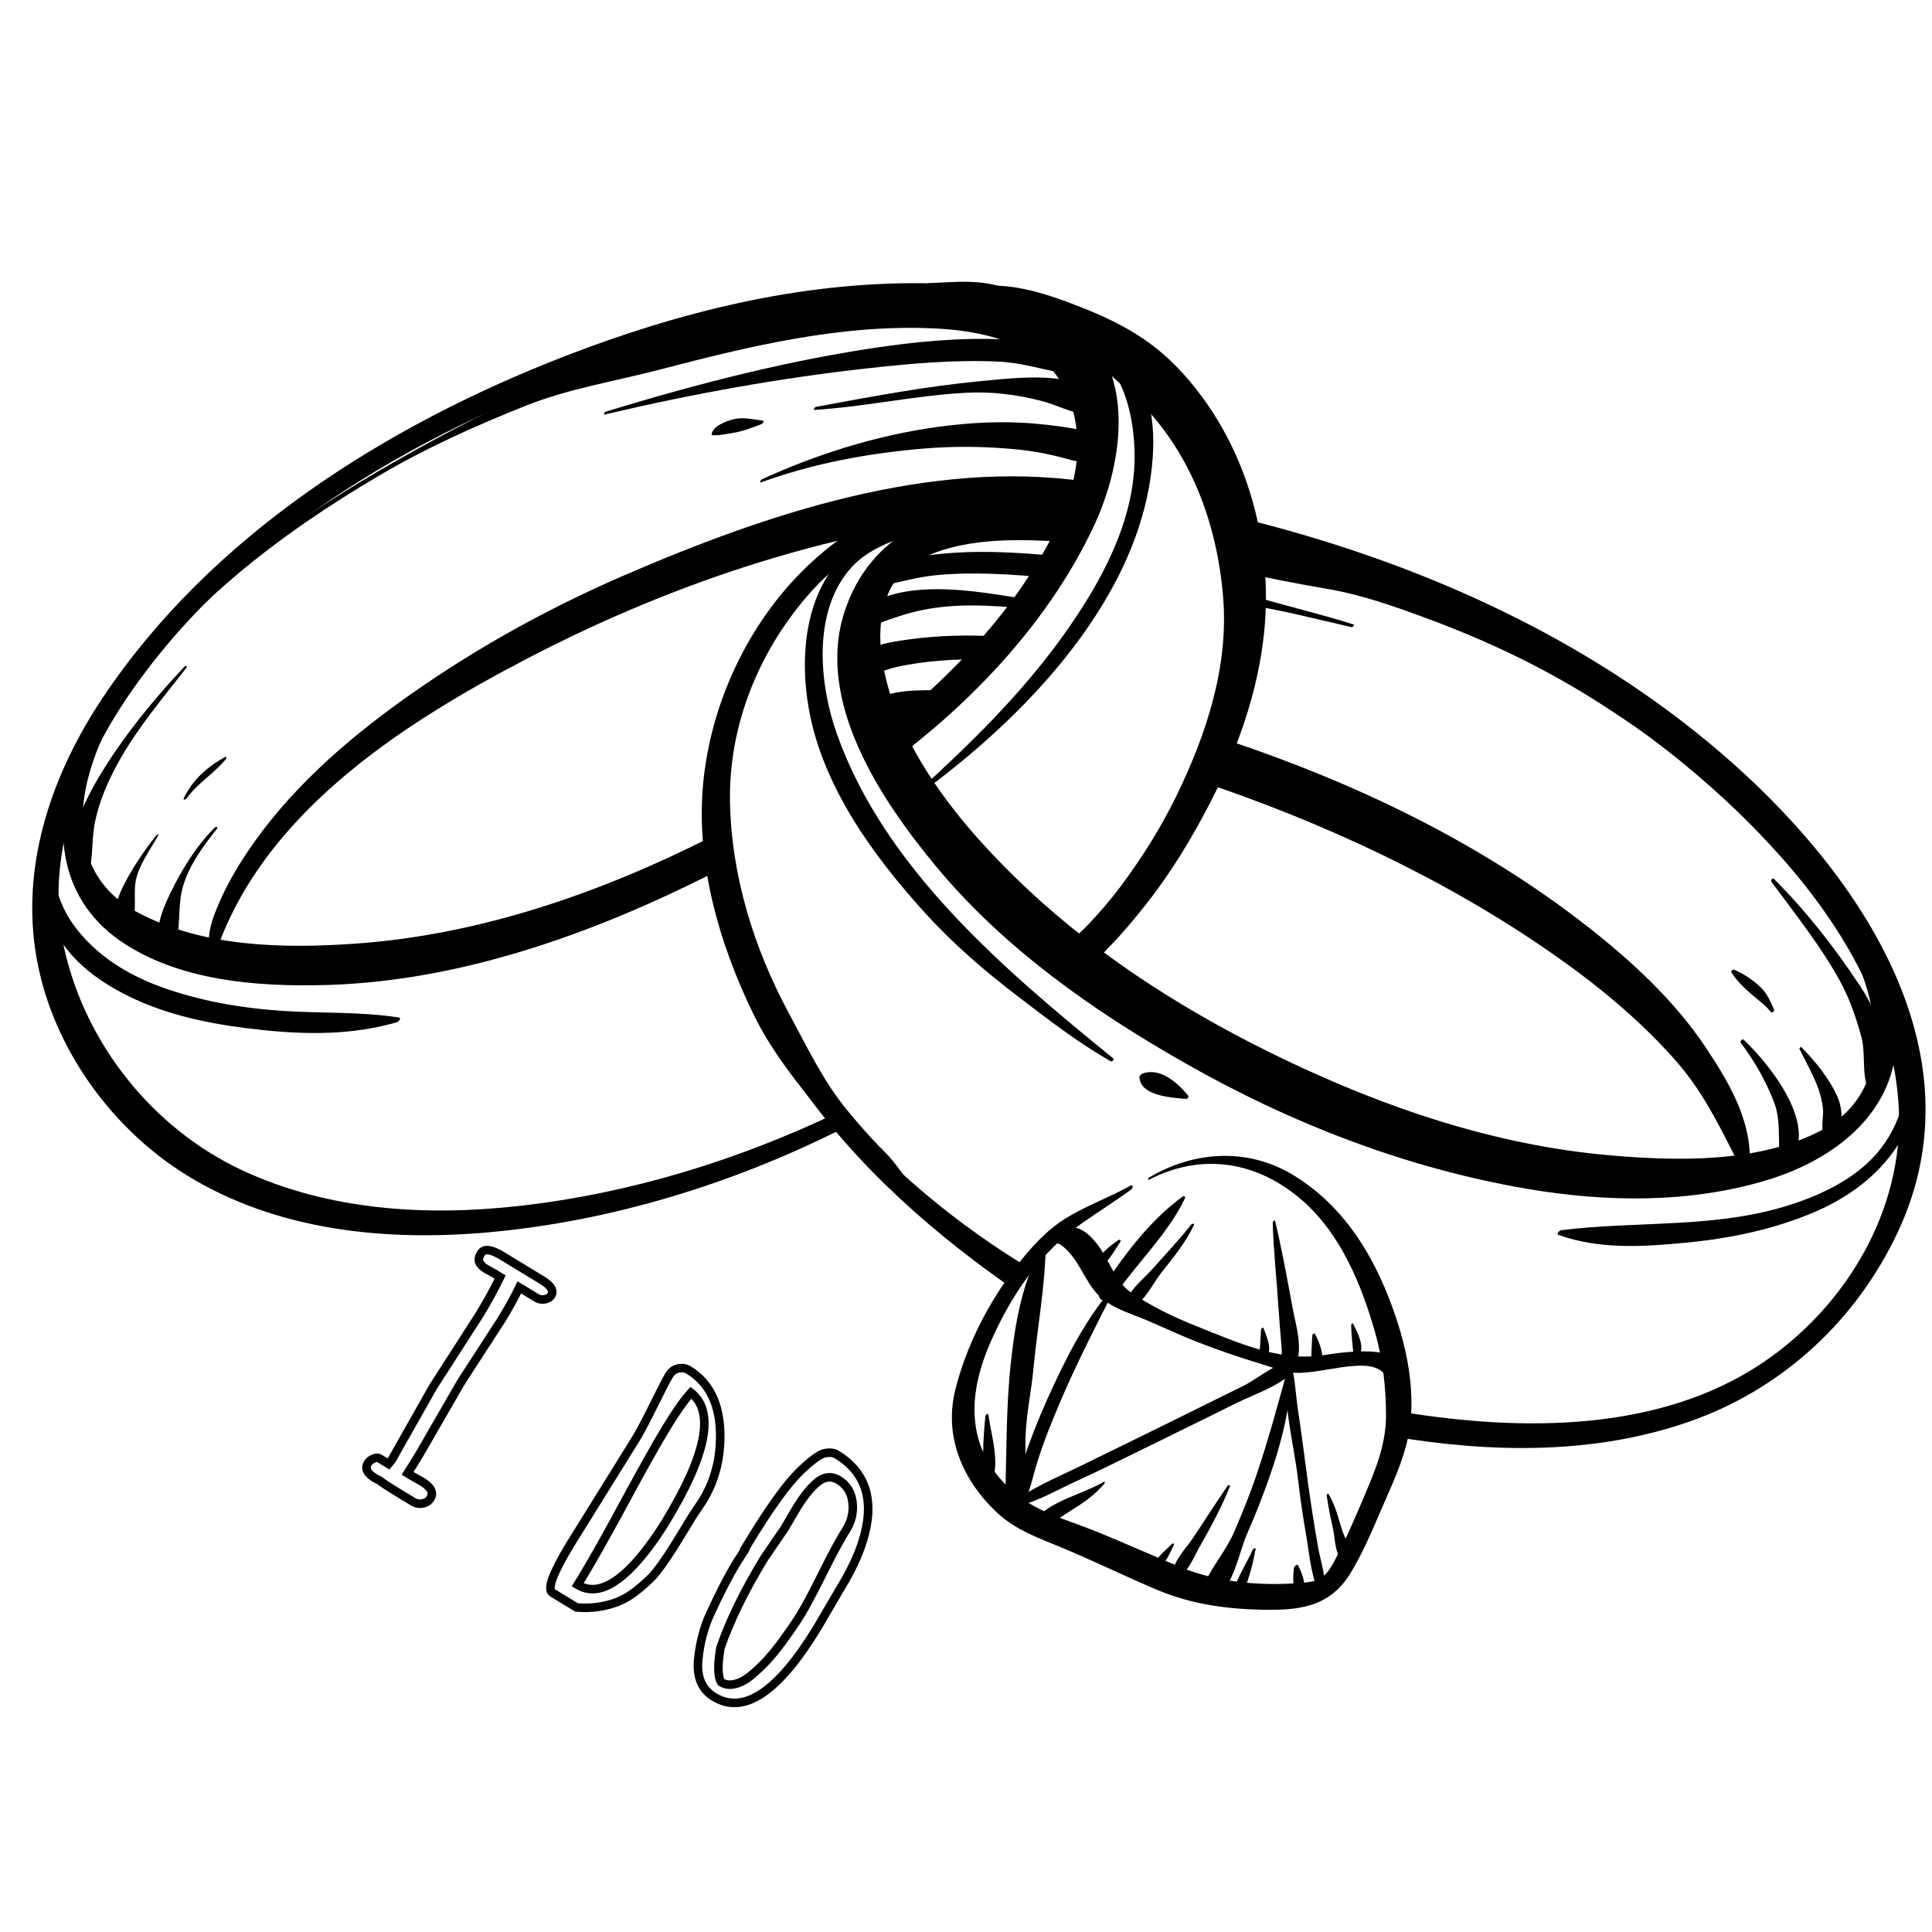 <?xml version="1.0" encoding="UTF-8" standalone="no"?>
<!-- Created with Inkscape (http://www.inkscape.org/) -->

<svg
   width="800"
   height="800"
   viewBox="0 0 211.667 211.667"
   version="1.1"
   id="svg8354"
   inkscape:version="1.1.2 (b8e25be833, 2022-02-05)"
   sodipodi:docname="IDo.svg"
   xmlns:inkscape="http://www.inkscape.org/namespaces/inkscape"
   xmlns:sodipodi="http://sodipodi.sourceforge.net/DTD/sodipodi-0.dtd"
   xmlns="http://www.w3.org/2000/svg"
   xmlns:svg="http://www.w3.org/2000/svg">
  <sodipodi:namedview
     id="namedview8356"
     pagecolor="#505050"
     bordercolor="#ffffff"
     borderopacity="1"
     inkscape:pageshadow="0"
     inkscape:pageopacity="0"
     inkscape:pagecheckerboard="1"
     inkscape:document-units="mm"
     showgrid="false"
     units="px"
     fit-margin-top="0"
     fit-margin-left="0"
     fit-margin-right="0"
     fit-margin-bottom="0"
     inkscape:zoom="0.83654462"
     inkscape:cx="330.5263"
     inkscape:cy="319.17006"
     inkscape:window-width="2323"
     inkscape:window-height="1321"
     inkscape:window-x="2469"
     inkscape:window-y="-692"
     inkscape:window-maximized="1"
     inkscape:current-layer="layer1" />
  <defs
     id="defs8351">
    <clipPath
       clipPathUnits="userSpaceOnUse"
       id="clipPath1118">
      <path
         d="M 0,500 H 500 V 0 H 0 Z"
         id="path1116" />
    </clipPath>
    <clipPath
       clipPathUnits="userSpaceOnUse"
       id="clipPath1358">
      <path
         d="M 0,500 H 500 V 0 H 0 Z"
         id="path1356" />
    </clipPath>
  </defs>
  <g
     inkscape:label="Capa 1"
     inkscape:groupmode="layer"
     id="layer1"
     transform="translate(-66.104,-73.477)">
    <g
       id="g1114"
       clip-path="url(#clipPath1118)"
       transform="matrix(1.872,0,0,-1.872,-290.589,860.152)">
      <g
         id="g1120"
         transform="translate(50.571,330.483)" />
      <g
         id="g1124"
         transform="translate(53.57,333.104)" />
      <g
         id="g1128"
         transform="translate(56.011,336.141)" />
      <g
         id="g1132"
         transform="translate(53.919,345.487)" />
      <g
         id="g1136"
         transform="translate(58.794,349.359)" />
      <g
         id="g1140"
         transform="translate(243.206,376.005)">
        <path
           d="m 0,0 c 4.617,3.524 8.812,8.075 11.315,13.357 1.881,3.971 2.617,9.769 -1.703,12.452 -3.744,2.325 -8.906,1.836 -13.062,1.311 -5.746,-0.725 -11.229,-2.353 -16.431,-4.889 -5.788,-2.819 -11.504,-5.736 -16.73,-9.542 -4.527,-3.297 -9.097,-7.411 -11.379,-12.641 -1.702,-3.899 -1.343,-8.29 2.317,-10.851 3.422,-2.393 8.111,-2.734 12.152,-2.616 7.828,0.228 15.584,3.012 22.504,6.51 0.596,0.301 1.222,0.95 1.213,1.666 -0.008,0.695 -0.757,0.731 -1.241,0.486 -6.497,-3.283 -13.556,-5.738 -20.859,-6.245 -4.207,-0.293 -8.888,-0.202 -12.694,1.825 -4.817,2.566 -3.448,8.267 -1.074,12.083 3.543,5.697 9.481,10.117 15.176,13.476 2.75,1.622 5.59,2.897 8.546,4.08 2.553,1.022 5.248,1.443 7.895,2.134 5.256,1.372 10.599,2.669 16.075,2.41 1.978,-0.092 3.992,-0.454 5.722,-1.461 1.827,-1.062 2.616,-3.233 2.652,-5.248 0.05,-2.747 -1.333,-5.443 -2.78,-7.69 C 5.974,8.062 3.923,5.798 1.702,3.75 0.949,3.055 0.157,2.399 -0.658,1.777 -1.13,1.417 -1.756,0.699 -1.512,0.042 -1.272,-0.604 -0.385,-0.294 0,0"
           style="fill:#000000;fill-opacity:1;fill-rule:nonzero;stroke:none"
           id="path1142" />
      </g>
      <g
         id="g1144"
         transform="translate(239.623,355.151)">
        <path
           d="m 0,0 c -5.884,-2.824 -12.236,-4.776 -18.733,-5.5 -5.462,-0.61 -11.165,-0.254 -16.199,2.102 -5.177,2.423 -9.118,7.339 -10.376,12.908 -1.236,5.472 0.961,10.951 4.092,15.361 7.002,9.863 18.424,15.856 29.624,19.609 3.607,1.209 7.261,2.12 10.983,2.892 3.923,0.814 8.024,1.089 11.959,0.192 5.998,-1.368 10.377,-6.903 11.922,-12.619 2.58,-9.531 -3.266,-19.379 -9.907,-25.738 -0.543,-0.52 -0.008,-1.054 0.522,-0.523 8.386,8.419 14.537,21.842 6.884,32.721 -1.614,2.295 -3.797,4.167 -6.3,5.427 -2.992,1.506 -6.336,1.642 -9.616,1.674 -7.176,0.069 -14.228,-1.693 -20.882,-4.272 -10.484,-4.062 -20.748,-10.525 -27.078,-20.041 -2.867,-4.311 -4.67,-9.441 -3.92,-14.656 0.769,-5.36 4.244,-10.356 8.811,-13.199 5.282,-3.288 11.697,-3.927 17.778,-3.373 7.089,0.647 14.094,2.791 20.45,5.959 C 0.574,-0.797 0.886,0.425 0,0"
           style="fill:#000000;fill-opacity:1;fill-rule:nonzero;stroke:none"
           id="path1146" />
      </g>
      <g
         id="g1148"
         transform="translate(203.008,363.991)">
        <path
           d="m 0,0 c 2.635,8.472 10.943,13.822 18.402,17.707 8.799,4.583 18.272,7.649 28.168,8.553 0.837,0.077 1.694,0.037 2.532,-0.014 0.955,-0.059 1.411,-0.051 2.248,0.456 0.197,0.12 0.349,0.378 0.299,0.609 -0.032,0.151 -0.066,0.303 -0.101,0.454 -0.049,0.217 -0.281,0.271 -0.462,0.297 C 41.929,29.379 32.398,26.171 24.088,22.581 19.324,20.523 14.769,17.964 10.579,14.899 7.077,12.337 3.766,9.284 1.486,5.558 0.927,4.644 0.445,3.688 0.066,2.686 -0.304,1.709 -0.302,0.916 -0.248,-0.091 -0.239,-0.256 -0.023,-0.074 0,0"
           style="fill:#000000;fill-opacity:1;fill-rule:nonzero;stroke:none"
           id="path1150" />
      </g>
      <g
         id="g1152"
         transform="translate(193.542,372.565)">
        <path
           d="m 0,0 c -0.974,-2.003 -0.792,-4.634 0.132,-6.621 0.923,-1.984 2.852,-3.317 4.784,-4.2 2.326,-1.065 4.918,-1.531 7.446,-1.794 2.667,-0.278 5.289,-0.292 7.874,0.459 0.092,0.027 0.282,0.248 0.102,0.276 -2.276,0.351 -4.555,0.233 -6.851,0.388 -2.421,0.165 -4.837,0.583 -7.119,1.421 -1.99,0.731 -3.789,1.866 -5.05,3.59 -0.651,0.889 -1.038,1.94 -1.212,3.023 -0.188,1.173 0.083,2.319 0.012,3.488 C 0.113,0.105 0.016,0.032 0,0"
           style="fill:#000000;fill-opacity:1;fill-rule:nonzero;stroke:none"
           id="path1154" />
      </g>
      <g
         id="g1156"
         transform="translate(244.103,373.581)">
        <path
           d="m 0,0 c 6.405,4.597 13.555,11.912 13.923,20.267 0.119,2.675 -0.697,5.531 -2.908,7.18 -1.095,0.817 -2.348,1.351 -3.633,1.792 -0.95,0.325 -1.924,0.57 -2.906,0.774 -1.245,0.258 -2.41,0.111 -3.671,0.069 -0.133,-0.005 -0.458,-0.317 -0.238,-0.399 0.862,-0.322 1.64,-0.801 2.552,-0.97 0.925,-0.172 1.851,-0.355 2.768,-0.565 1.298,-0.297 2.571,-0.711 3.738,-1.355 2.407,-1.326 3.18,-4.136 3.216,-6.71 C 12.895,16.167 10.827,12.467 8.608,9.383 6.104,5.904 3.082,2.985 -0.072,0.114 -0.152,0.041 -0.102,-0.074 0,0"
           style="fill:#000000;fill-opacity:1;fill-rule:nonzero;stroke:none"
           id="path1158" />
      </g>
      <g
         id="g1160"
         transform="translate(203.106,371.798)">
        <path
           d="m 0,0 c -1.116,-1.135 -1.902,-2.416 -2.596,-3.839 -0.446,-0.917 -1.331,-2.904 -0.067,-3.483 0.1,-0.046 0.241,0.082 0.273,0.165 0.43,1.11 0.213,2.24 0.457,3.401 0.282,1.339 1.218,2.628 2.058,3.676 C 0.214,0.031 0.082,0.083 0,0"
           style="fill:#000000;fill-opacity:1;fill-rule:nonzero;stroke:none"
           id="path1162" />
      </g>
      <g
         id="g1164"
         transform="translate(201.335,381.218)">
        <path
           d="m 0,0 c -1.808,-1.928 -3.467,-3.954 -4.855,-6.208 -0.797,-1.294 -2.891,-5.1 -1.132,-6.295 0.138,-0.094 0.306,0.082 0.344,0.208 0.323,1.07 0.187,2.133 0.413,3.229 0.242,1.172 0.743,2.333 1.315,3.379 1.105,2.023 2.616,3.806 4.029,5.615 C 0.192,0.028 0.073,0.078 0,0"
           style="fill:#000000;fill-opacity:1;fill-rule:nonzero;stroke:none"
           id="path1166" />
      </g>
      <g
         id="g1168"
         transform="translate(199.712,371.367)">
        <path
           d="m 0,0 c -0.572,-0.663 -3.907,-5.172 -1.684,-5.381 0.087,-0.008 0.186,0.084 0.217,0.157 0.323,0.767 0.11,1.594 0.221,2.413 0.134,0.981 0.862,1.926 1.333,2.778 C 0.125,0.036 0.036,0.042 0,0"
           style="fill:#000000;fill-opacity:1;fill-rule:nonzero;stroke:none"
           id="path1170" />
      </g>
      <g
         id="g1172"
         transform="translate(201.453,373.496)">
        <path
           d="M 0,0 C 0.632,0.892 1.631,1.471 2.318,2.323 2.366,2.382 2.333,2.473 2.251,2.428 1.204,1.847 0.374,1.106 -0.155,0.027 -0.217,-0.102 -0.051,-0.072 0,0"
           style="fill:#000000;fill-opacity:1;fill-rule:nonzero;stroke:none"
           id="path1174" />
      </g>
      <g
         id="g1176"
         transform="translate(235.097,392.008)">
        <path
           d="m 0,0 c 3.042,1.105 6.198,1.687 9.417,1.965 1.863,0.161 3.697,0.139 5.557,-0.044 0.996,-0.098 1.973,-0.289 2.935,-0.561 0.961,-0.271 1.464,-0.264 2.419,0.049 0.12,0.039 0.267,0.172 0.227,0.313 -0.252,0.882 -0.59,1.066 -1.482,1.264 -0.971,0.215 -1.97,0.342 -2.959,0.436 C 14.189,3.605 12.175,3.5 10.262,3.232 6.733,2.738 3.26,1.651 0.021,0.169 -0.043,0.14 -0.117,-0.043 0,0"
           style="fill:#000000;fill-opacity:1;fill-rule:nonzero;stroke:none"
           id="path1178" />
      </g>
      <g
         id="g1180"
         transform="translate(225.948,395.978)">
        <path
           d="m 0,0 c 5.126,1.208 10.239,2.134 15.478,2.711 2.516,0.277 5.041,0.499 7.574,0.379 1.856,-0.089 3.601,-0.847 5.428,-0.867 0.13,-10e-4 0.302,0.166 0.258,0.302 -0.53,1.647 -3.081,1.697 -4.521,1.812 C 21.702,4.539 19.101,4.356 16.606,4.014 11.022,3.247 5.426,1.812 0.04,0.159 -0.028,0.139 -0.118,-0.028 0,0"
           style="fill:#000000;fill-opacity:1;fill-rule:nonzero;stroke:none"
           id="path1182" />
      </g>
      <g
         id="g1184"
         transform="translate(238.219,396.244)">
        <path
           d="m 0,0 c 2.966,0.184 5.879,0.842 8.852,1.001 1.484,0.081 2.95,-0.102 4.386,-0.468 1.369,-0.35 2.225,-1.054 3.677,-0.704 0.155,0.038 0.396,0.259 0.32,0.442 -0.464,1.114 -1.653,1.346 -2.78,1.516 C 12.89,2.023 11.202,1.827 9.634,1.675 6.425,1.364 3.23,0.764 0.063,0.171 0.001,0.16 -0.104,-0.006 0,0"
           style="fill:#000000;fill-opacity:1;fill-rule:nonzero;stroke:none"
           id="path1186" />
      </g>
      <g
         id="g1188"
         transform="translate(232.221,394.766)">
        <path
           d="M 0,0 C 0.375,-0.04 0.809,0.073 1.18,0.125 1.771,0.207 2.343,0.44 2.9,0.652 2.964,0.676 3.072,0.837 2.95,0.852 2.286,0.932 1.743,1.097 1.08,0.883 0.712,0.764 0.032,0.506 -0.031,0.048 -0.034,0.022 -0.028,0.003 0,0"
           style="fill:#000000;fill-opacity:1;fill-rule:nonzero;stroke:none"
           id="path1190" />
      </g>
      <g
         id="g1192"
         transform="translate(246.781,403.013)">
        <path
           d="m 0,0 c 1.475,-1.117 3.639,-1.236 5.271,-2.136 1.758,-0.968 3.386,-2.47 4.848,-3.841 3.271,-3.064 4.873,-7.377 5.227,-11.782 0.326,-4.059 -0.999,-8.049 -2.761,-11.649 -0.914,-1.869 -2.025,-3.629 -3.272,-5.292 -0.576,-0.767 -1.201,-1.49 -1.861,-2.185 -0.704,-0.742 -1.498,-1.282 -1.844,-2.279 -0.198,-0.57 0.279,-0.819 0.755,-0.755 0.958,0.128 1.716,1.111 2.357,1.766 0.766,0.784 1.47,1.634 2.148,2.495 1.432,1.817 2.641,3.818 3.701,5.87 2.029,3.924 3.438,8.351 3.266,12.805 -0.18,4.635 -1.885,9.223 -5.083,12.603 -1.619,1.711 -3.433,2.71 -5.595,3.567 C 5.031,0.03 2.425,0.963 0.149,0.248 0.088,0.228 -0.1,0.076 0,0"
           style="fill:#000000;fill-opacity:1;fill-rule:nonzero;stroke:none"
           id="path1194" />
      </g>
      <g
         id="g1196"
         transform="translate(262.709,386.857)">
        <path
           d="m 0,0 c 1.82,-0.412 3.646,-0.771 5.486,-1.084 2.08,-0.355 4.07,-1.068 6.038,-1.801 3.549,-1.323 6.837,-2.905 10.036,-4.961 5.359,-3.446 10.789,-7.729 14.067,-13.295 2.235,-3.797 3.341,-9.347 -1.349,-11.713 -3.659,-1.847 -8.384,-1.729 -12.363,-1.373 -6.592,0.591 -12.971,2.749 -18.913,5.595 -5.406,2.59 -10.66,5.866 -15.044,9.978 -3.771,3.538 -7.803,8.335 -8.529,13.639 -0.27,1.969 0.098,4.411 1.963,5.493 2.543,1.476 5.934,1.356 8.759,1.187 1.118,-0.067 2.721,2.373 1.186,2.464 -5.565,0.333 -12.093,-0.482 -14.078,-6.554 -1.727,-5.279 2.166,-11.061 5.354,-14.904 3.977,-4.794 9.158,-8.43 14.536,-11.493 6.209,-3.538 12.982,-6.171 20.038,-7.376 4.631,-0.791 9.519,-0.863 14.052,0.506 3.822,1.153 7.418,3.803 7.581,8.098 0.195,5.127 -3.879,9.719 -7.345,12.992 -5.083,4.798 -11.172,7.981 -17.225,11.34 -1.88,1.043 -3.844,1.847 -5.745,2.831 C 6.337,0.692 4.047,1.695 1.701,2.375 0.523,2.716 -1.191,0.27 0,0"
           style="fill:#000000;fill-opacity:1;fill-rule:nonzero;stroke:none"
           id="path1198" />
      </g>
      <g
         id="g1200"
         transform="translate(272.007,336.172)">
        <path
           d="M 0,0 C 5.752,-0.974 11.794,-1.087 17.366,0.848 22.821,2.742 27.188,6.775 29.624,11.999 34.592,22.655 27.128,33.234 19.255,39.993 11.423,46.716 1.783,51.044 -8.161,53.572 -8.769,53.726 -9.772,52.467 -9.089,52.277 2.816,48.965 14.522,43.21 22.822,33.849 26.435,29.775 29.385,24.745 29.661,19.194 29.96,13.202 26.505,7.502 21.604,4.247 15.561,0.231 7.569,0.302 0.678,1.411 0.048,1.513 -0.884,0.15 0,0"
           style="fill:#000000;fill-opacity:1;fill-rule:nonzero;stroke:none"
           id="path1202" />
      </g>
      <g
         id="g1204"
         transform="translate(253.817,391.074)">
        <path
           d="m 0,0 c -3.302,0.213 -6.656,0.244 -9.867,-0.666 -2.265,-0.642 -4.302,-1.925 -6.05,-3.479 -3.817,-3.391 -6.032,-8.476 -6.218,-13.542 -0.199,-5.437 1.993,-10.896 4.856,-15.41 3.248,-5.12 7.847,-9.319 12.764,-12.803 0.561,-0.398 1.601,0.752 0.973,1.144 -8.94,5.568 -16.722,14.317 -17.979,25.125 -0.619,5.327 1.375,10.704 5.044,14.563 4.313,4.535 10.303,5.231 16.254,4.604 C -0.009,-0.486 0.287,-0.019 0,0"
           style="fill:#000000;fill-opacity:1;fill-rule:nonzero;stroke:none"
           id="path1206" />
      </g>
      <g
         id="g1208"
         transform="translate(245.707,379.851)">
        <path
           d="m 0,0 c -1.511,-0.049 -3.417,0.136 -4.508,-1.074 -0.119,-0.132 -0.261,-0.328 -0.193,-0.518 0.215,-0.605 0.661,-0.553 1.235,-0.5 0.828,0.075 1.66,0.089 2.49,0.063 0.581,-0.018 1.144,0.515 1.378,1.003 C 0.586,-0.643 0.588,0.019 0,0"
           style="fill:#000000;fill-opacity:1;fill-rule:nonzero;stroke:none"
           id="path1210" />
      </g>
      <g
         id="g1212"
         transform="translate(292.901,351.572)">
        <path
           d="m 0,0 c 0.341,2.755 -1.052,5.14 -2.536,7.364 -1.845,2.765 -4.392,5.105 -6.998,7.135 -6.259,4.876 -13.509,8.347 -21.01,10.848 -1.103,0.368 -2.935,-1.951 -1.693,-2.366 7.21,-2.404 14.338,-5.701 20.597,-10.04 2.678,-1.856 5.225,-3.937 7.381,-6.39 1.777,-2.022 2.784,-4.346 4.012,-6.698 C -0.177,-0.281 -0.011,-0.082 0,0"
           style="fill:#000000;fill-opacity:1;fill-rule:nonzero;stroke:none"
           id="path1214" />
      </g>
      <g
         id="g1216"
         transform="translate(302.001,360.086)">
        <path
           d="m 0,0 c -0.055,-1.175 0.154,-2.332 0.043,-3.512 -0.109,-1.152 -0.532,-2.263 -1.18,-3.217 -1.19,-1.753 -3.14,-2.794 -5.092,-3.482 -4.507,-1.59 -9.211,-1.062 -13.857,-1.638 -0.082,-0.01 -0.323,-0.217 -0.164,-0.275 2.392,-0.863 4.944,-0.699 7.445,-0.459 2.617,0.25 5.224,0.787 7.642,1.839 2.042,0.889 3.904,2.304 5.008,4.263 C 0.847,-4.7 1.258,-1.713 0.116,0.084 0.083,0.137 0.001,0.033 0,0"
           style="fill:#000000;fill-opacity:1;fill-rule:nonzero;stroke:none"
           id="path1218" />
      </g>
      <g
         id="g1220"
         transform="translate(255.702,358.283)">
        <path
           d="m 0,0 c -6.324,5.143 -13.377,11.079 -16.187,19.011 -1.05,2.963 -1.43,7.239 0.876,9.753 0.97,1.057 2.45,1.585 3.787,1.98 0.937,0.278 1.901,0.474 2.857,0.67 1.297,0.266 2.503,0.733 3.767,1.117 0.12,0.036 0.413,0.393 0.147,0.4 -1.232,0.034 -2.353,0.112 -3.569,-0.138 -1.073,-0.221 -2.126,-0.514 -3.161,-0.872 -1.506,-0.521 -2.941,-1.23 -4.117,-2.318 -2.468,-2.284 -2.78,-6.08 -2.214,-9.195 0.823,-4.533 3.781,-8.572 6.808,-11.906 1.639,-1.804 3.483,-3.39 5.417,-4.866 1.751,-1.338 3.524,-2.717 5.446,-3.803 C -0.076,-0.205 0.065,-0.053 0,0"
           style="fill:#000000;fill-opacity:1;fill-rule:nonzero;stroke:none"
           id="path1222" />
      </g>
      <g
         id="g1224"
         transform="translate(260.082,356.106)">
        <path
           d="M 0,0 C -0.62,0.746 -1.597,1.647 -2.64,1.311 -2.736,1.28 -2.866,1.175 -2.855,1.059 -2.758,-0.033 -0.961,-0.105 -0.136,-0.188 -0.062,-0.196 0.059,-0.07 0,0"
           style="fill:#000000;fill-opacity:1;fill-rule:nonzero;stroke:none"
           id="path1226" />
      </g>
      <g
         id="g1228"
         transform="translate(292.416,359.21)">
        <path
           d="M 0,0 C 0.821,-1.095 1.496,-2.273 1.977,-3.556 2.243,-4.268 2.229,-5.092 2.246,-5.842 2.258,-6.376 2.15,-6.751 2.532,-7.164 2.597,-7.233 2.725,-7.156 2.771,-7.104 4.703,-5.003 1.747,-1.321 0.174,0.174 0.1,0.245 -0.061,0.08 0,0"
           style="fill:#000000;fill-opacity:1;fill-rule:nonzero;stroke:none"
           id="path1230" />
      </g>
      <g
         id="g1232"
         transform="translate(294.2,368.642)">
        <path
           d="m 0,0 c 1.396,-1.895 2.868,-3.729 4.01,-5.795 0.566,-1.025 0.971,-2.191 1.272,-3.32 0.275,-1.031 -0.034,-2.32 0.487,-3.228 0.079,-0.138 0.253,-0.004 0.318,0.079 1.36,1.76 0.222,4.471 -0.863,6.116 C 3.722,-3.87 2.086,-1.778 0.158,0.157 0.092,0.223 -0.054,0.073 0,0"
           style="fill:#000000;fill-opacity:1;fill-rule:nonzero;stroke:none"
           id="path1234" />
      </g>
      <g
         id="g1236"
         transform="translate(295.857,358.844)">
        <path
           d="M 0,0 C 0.58,-1.203 1.293,-2.282 1.384,-3.647 1.404,-3.96 1.092,-5.579 1.815,-5.232 2.666,-4.825 2.531,-3.508 2.227,-2.817 1.753,-1.741 0.932,-0.731 0.114,0.097 0.073,0.14 -0.022,0.047 0,0"
           style="fill:#000000;fill-opacity:1;fill-rule:nonzero;stroke:none"
           id="path1238" />
      </g>
      <g
         id="g1240"
         transform="translate(294.372,361.14)">
        <path
           d="M 0,0 C -0.22,0.495 -0.407,0.949 -0.809,1.33 -1.267,1.763 -1.771,2.094 -2.352,2.343 -2.413,2.369 -2.544,2.255 -2.504,2.191 -2.203,1.712 -1.812,1.331 -1.394,0.96 -0.99,0.603 -0.509,0.274 -0.176,-0.15 -0.119,-0.222 0.032,-0.071 0,0"
           style="fill:#000000;fill-opacity:1;fill-rule:nonzero;stroke:none"
           id="path1242" />
      </g>
      <g
         id="g1244"
         transform="translate(248.985,382.981)">
        <path
           d="m 0,0 c -1.729,0.102 -3.416,0.072 -5.134,-0.155 -1.499,-0.199 -2.813,-0.408 -3.797,-1.624 -0.038,-0.046 -0.087,-0.162 -0.026,-0.212 0.855,-0.693 2.039,-0.003 2.99,0.208 1.729,0.385 3.56,0.473 5.325,0.449 C -0.055,-1.342 0.843,-0.05 0,0"
           style="fill:#000000;fill-opacity:1;fill-rule:nonzero;stroke:none"
           id="path1246" />
      </g>
      <g
         id="g1248"
         transform="translate(252.496,387.68)">
        <path
           d="m 0,0 c -2.418,0.236 -4.864,0.378 -7.285,0.097 -1.552,-0.18 -3.229,-0.47 -4.194,-1.798 -0.074,-0.102 -0.066,-0.241 0.086,-0.221 1.426,0.188 2.78,0.675 4.236,0.813 2.175,0.204 4.385,0.055 6.553,-0.148 C -0.037,-1.31 0.787,-0.077 0,0"
           style="fill:#000000;fill-opacity:1;fill-rule:nonzero;stroke:none"
           id="path1250" />
      </g>
      <g
         id="g1252"
         transform="translate(269.75,383.688)">
        <path
           d="M 0,0 C -1.934,0.618 -3.911,1.061 -5.848,1.659 -6.123,1.745 -6.499,1.189 -6.159,1.138 -4.126,0.831 -2.119,0.294 -0.113,-0.158 -0.042,-0.174 0.087,-0.027 0,0"
           style="fill:#000000;fill-opacity:1;fill-rule:nonzero;stroke:none"
           id="path1254" />
      </g>
      <g
         id="g1256"
         transform="translate(250.851,385.125)">
        <path
           d="m 0,0 c -3.16,0.492 -8.037,1.542 -10.525,-1.106 -0.085,-0.09 -0.22,-0.313 -0.047,-0.393 0.628,-0.288 0.998,-0.126 1.637,0.108 0.861,0.316 1.71,0.615 2.61,0.797 2.011,0.408 4.054,0.277 6.079,0.082 C -0.019,-0.534 0.324,-0.05 0,0"
           style="fill:#000000;fill-opacity:1;fill-rule:nonzero;stroke:none"
           id="path1258" />
      </g>
      <g
         id="g1260"
         transform="translate(250.844,390.824)">
        <path
           d="m 0,0 c -2.098,0.746 -4.677,0.27 -6.798,-0.161 -2.322,-0.472 -4.235,-1.718 -5.965,-3.295 -3.544,-3.23 -5.845,-7.976 -6.36,-12.715 -0.516,-4.743 0.871,-9.586 2.934,-13.813 1.076,-2.205 2.57,-4.002 4.086,-5.912 0.755,-0.951 1.564,-1.858 2.412,-2.728 0.842,-0.865 1.648,-1.264 2.681,-1.826 0.108,-0.059 0.293,0.154 0.215,0.252 -0.607,0.754 -1.052,1.518 -1.752,2.213 -0.772,0.766 -1.491,1.587 -2.182,2.426 -1.422,1.729 -2.351,3.72 -3.407,5.675 -2.054,3.804 -3.374,8.072 -3.445,12.41 -0.074,4.552 1.778,8.976 4.818,12.333 3.411,3.767 7.915,4.006 12.607,4.817 C -0.062,-0.308 0.167,-0.06 0,0"
           style="fill:#000000;fill-opacity:1;fill-rule:nonzero;stroke:none"
           id="path1262" />
      </g>
      <g
         id="g1264"
         transform="translate(257.794,351.195)">
        <path
           d="m 0,0 c 3.134,1.615 6.384,1.052 8.993,-1.244 2.228,-1.96 3.448,-4.93 4.239,-7.725 0.445,-1.57 0.626,-3.177 0.631,-4.805 0.005,-1.732 -0.61,-3.186 -1.269,-4.745 -0.542,-1.283 -1.093,-2.564 -1.746,-3.795 -0.608,-1.148 -0.989,-1.227 -2.289,-1.311 -2.247,-0.146 -4.608,0.083 -6.696,0.934 -1.717,0.7 -3.402,1.478 -5.127,2.164 -1.72,0.684 -3.382,1.085 -4.789,2.35 -2.669,2.4 -2.592,5.488 -1.281,8.542 1.185,2.761 2.94,5.388 5.433,7.107 0.945,0.652 1.911,1.271 2.844,1.94 0.107,0.077 0.146,0.337 -0.041,0.232 -1.205,-0.675 -2.506,-1.139 -3.692,-1.852 -1.208,-0.727 -2.158,-1.794 -3.008,-2.9 -1.611,-2.095 -2.916,-4.643 -3.55,-7.21 -0.677,-2.745 0.456,-5.323 2.474,-7.196 1.094,-1.015 2.426,-1.465 3.776,-2.029 1.846,-0.77 3.645,-1.649 5.486,-2.433 2.123,-0.904 4.29,-1.183 6.593,-1.2 2.061,-0.015 3.669,0.301 4.795,2.133 0.686,1.116 1.204,2.331 1.719,3.531 0.557,1.296 1.188,2.6 1.549,3.966 0.752,2.845 0.017,6.025 -1.042,8.693 -1.15,2.899 -2.833,5.441 -5.532,7.098 C 5.794,1.888 2.64,1.689 -0.002,0.124 -0.061,0.089 -0.104,-0.053 0,0"
           style="fill:#000000;fill-opacity:1;fill-rule:nonzero;stroke:none"
           id="path1266" />
      </g>
      <g
         id="g1268"
         transform="translate(250.193,345.231)">
        <path
           d="M 0,0 C 0.471,0.563 1.629,2.707 2.418,2.157 3.464,1.428 3.78,0.071 4.636,-0.804 5.2,-1.381 6.054,-1.718 6.795,-2.001 c 1.229,-0.47 2.41,-1.067 3.64,-1.543 1.217,-0.472 2.455,-0.896 3.704,-1.274 0.745,-0.225 1.54,-0.562 2.329,-0.526 1.072,0.049 2.12,0.344 3.192,0.409 0.511,0.032 1.088,0.018 1.521,-0.29 0.311,-0.22 0.424,-0.657 0.647,-0.949 0.066,-0.086 0.201,0.062 0.23,0.112 1.467,2.613 -3.031,1.949 -4.221,1.757 -2.581,-0.416 -5.089,0.749 -7.454,1.688 C 9.012,-2.073 7.76,-1.467 6.54,-0.642 5.634,-0.029 5.25,1.278 4.604,2.131 3.821,3.164 3.015,3.551 1.961,2.781 1.058,2.122 0.38,1.006 -0.108,0.019 -0.154,-0.074 -0.036,-0.044 0,0"
           style="fill:#000000;fill-opacity:1;fill-rule:nonzero;stroke:none"
           id="path1270" />
      </g>
      <g
         id="g1272"
         transform="translate(265.975,340.379)">
        <path
           d="m 0,0 c -0.617,-2.231 -1.205,-4.46 -1.962,-6.65 -0.367,-1.065 -0.794,-2.111 -1.239,-3.145 -0.463,-1.074 -1.243,-1.947 -1.723,-3.002 -0.533,-1.173 0.996,-0.669 1.369,-0.018 0.535,0.931 0.716,2.027 1.152,3.009 0.429,0.97 0.813,1.958 1.171,2.955 0.789,2.202 1.404,4.558 1.397,6.912 C 0.164,0.169 0.014,0.051 0,0"
           style="fill:#000000;fill-opacity:1;fill-rule:nonzero;stroke:none"
           id="path1274" />
      </g>
      <g
         id="g1276"
         transform="translate(255.602,344.796)">
        <path
           d="m 0,0 c -1.613,-1.901 -2.731,-4.155 -3.752,-6.415 -0.563,-1.25 -1.06,-2.53 -1.495,-3.831 -0.253,-0.756 -0.853,-1.938 -0.335,-2.676 0.056,-0.08 0.197,0.041 0.229,0.085 0.545,0.758 0.672,1.622 0.938,2.504 0.402,1.334 0.932,2.629 1.481,3.908 0.935,2.172 2.021,4.29 3.094,6.397 C 0.229,0.109 0.054,0.063 0,0"
           style="fill:#000000;fill-opacity:1;fill-rule:nonzero;stroke:none"
           id="path1278" />
      </g>
      <g
         id="g1280"
         transform="translate(259.738,350.19)">
        <path
           d="m 0,0 c -1.885,-1.358 -3.466,-3.479 -4.726,-5.406 -0.495,-0.76 0.414,-0.874 0.812,-0.301 1.287,1.857 3.09,3.566 4.061,5.612 C 0.204,0.025 0.088,0.063 0,0"
           style="fill:#000000;fill-opacity:1;fill-rule:nonzero;stroke:none"
           id="path1282" />
      </g>
      <g
         id="g1284"
         transform="translate(265.028,348.697)">
        <path
           d="m 0,0 c 0.038,-1.629 0.227,-3.262 0.328,-4.89 0.051,-0.809 0.122,-1.614 0.189,-2.422 0.053,-0.652 -0.15,-0.995 0.39,-1.379 0.14,-0.099 0.32,0.063 0.38,0.186 0.538,1.096 0.07,2.421 -0.144,3.59 C 0.837,-3.25 0.53,-1.562 0.14,0.083 0.122,0.157 -0.001,0.049 0,0"
           style="fill:#000000;fill-opacity:1;fill-rule:nonzero;stroke:none"
           id="path1286" />
      </g>
      <g
         id="g1288"
         transform="translate(251.561,347.366)">
        <path
           d="m 0,0 c -1.21,-2.147 -1.624,-4.638 -1.878,-7.057 -0.275,-2.614 -0.224,-5.306 -0.32,-7.939 -0.023,-0.643 0.915,0.052 1,0.367 0.303,1.13 0.152,2.331 0.2,3.49 0.054,1.319 0.338,2.593 0.459,3.897 0.226,2.415 0.698,4.862 0.721,7.287 C 0.183,0.167 0.023,0.041 0,0"
           style="fill:#000000;fill-opacity:1;fill-rule:nonzero;stroke:none"
           id="path1290" />
      </g>
      <g
         id="g1292"
         transform="translate(249.565,331.999)">
        <path
           d="m 0,0 c 1.361,0.147 2.677,0.959 3.905,1.52 1.598,0.729 3.168,1.518 4.745,2.29 1.58,0.773 3.158,1.552 4.735,2.333 1.112,0.55 2.934,1.122 3.612,2.222 0.026,0.044 0.067,0.134 -0.005,0.161 C 16.129,8.861 14.569,7.534 13.803,7.156 12.225,6.379 10.648,5.597 9.071,4.817 7.492,4.037 5.908,3.267 4.326,2.491 2.882,1.782 1.265,1.143 0.015,0.117 -0.005,0.101 -0.076,-0.008 0,0"
           style="fill:#000000;fill-opacity:1;fill-rule:nonzero;stroke:none"
           id="path1294" />
      </g>
      <g
         id="g1296"
         transform="translate(265.935,340.66)">
        <path
           d="m 0,0 c -0.445,-2.196 0.319,-4.806 0.573,-7.009 0.13,-1.126 0.297,-2.248 0.493,-3.365 0.197,-1.114 0.277,-2.502 0.858,-3.484 0.067,-0.114 0.21,0.052 0.219,0.129 0.106,0.944 -0.241,1.864 -0.404,2.792 C 1.495,-9.548 1.28,-8.157 1.094,-6.759 0.928,-5.526 0.776,-4.295 0.587,-3.065 0.429,-2.04 0.4,-0.944 0.103,0.049 0.087,0.104 0.006,0.028 0,0"
           style="fill:#000000;fill-opacity:1;fill-rule:nonzero;stroke:none"
           id="path1298" />
      </g>
      <g
         id="g1300"
         transform="translate(264.34,342.411)">
        <path
           d="m 0,0 c -0.015,-0.315 -0.03,-0.629 -0.05,-0.944 -0.017,-0.273 -0.119,-0.56 0.111,-0.743 0.112,-0.09 0.259,0.06 0.31,0.151 C 0.65,-1.031 0.324,-0.418 0.151,0.09 0.123,0.175 0.002,0.049 0,0"
           style="fill:#000000;fill-opacity:1;fill-rule:nonzero;stroke:none"
           id="path1302" />
      </g>
      <g
         id="g1304"
         transform="translate(267.34,342.067)">
        <path
           d="m 0,0 c -0.02,-0.615 -0.086,-1.244 -0.036,-1.858 0.034,-0.416 0.638,0.036 0.643,0.309 C 0.619,-0.968 0.435,-0.41 0.161,0.096 0.116,0.179 0.002,0.059 0,0"
           style="fill:#000000;fill-opacity:1;fill-rule:nonzero;stroke:none"
           id="path1306" />
      </g>
      <g
         id="g1308"
         transform="translate(260.248,348.553)">
        <path
           d="m 0,0 c -0.753,-0.944 -1.572,-1.815 -2.377,-2.713 -0.44,-0.493 -1.504,-1.315 -1.386,-2.027 0.027,-0.156 0.158,-0.175 0.288,-0.113 0.777,0.363 1.236,1.426 1.761,2.083 0.687,0.859 1.402,1.744 1.876,2.742 C 0.229,0.111 0.055,0.069 0,0"
           style="fill:#000000;fill-opacity:1;fill-rule:nonzero;stroke:none"
           id="path1310" />
      </g>
      <g
         id="g1312"
         transform="translate(255.988,347.65)">
        <path
           d="m 0,0 c -0.496,-0.341 -1.018,-0.739 -1.273,-1.3 -0.153,-0.335 0.213,-0.302 0.389,-0.147 0.417,0.368 0.689,0.877 0.993,1.337 C 0.178,-0.008 0.103,0.071 0,0"
           style="fill:#000000;fill-opacity:1;fill-rule:nonzero;stroke:none"
           id="path1314" />
      </g>
      <g
         id="g1316"
         transform="translate(263.863,329.542)">
        <path
           d="m 0,0 c -0.373,-0.827 -0.921,-1.614 -1.144,-2.5 -0.112,-0.445 0.51,-0.155 0.608,0.076 0.33,0.775 0.545,1.617 0.696,2.444 C 0.183,0.141 0.027,0.06 0,0"
           style="fill:#000000;fill-opacity:1;fill-rule:nonzero;stroke:none"
           id="path1318" />
      </g>
      <g
         id="g1320"
         transform="translate(266.267,328.453)">
        <path
           d="M 0,0 C -0.045,-0.517 -0.141,-1.167 0.314,-1.531 0.39,-1.591 0.486,-1.478 0.509,-1.414 0.716,-0.813 0.503,-0.398 0.257,0.152 0.193,0.294 0.008,0.083 0,0"
           style="fill:#000000;fill-opacity:1;fill-rule:nonzero;stroke:none"
           id="path1322" />
      </g>
      <g
         id="g1324"
         transform="translate(255.129,333.502)">
        <path
           d="m 0,0 c -1.248,-0.722 -2.843,-1.021 -3.884,-2.065 -0.289,-0.29 -0.303,-0.938 0.252,-0.667 0.684,0.335 1.319,0.815 1.967,1.215 0.643,0.397 1.211,0.837 1.706,1.409 C 0.079,-0.063 0.091,0.052 0,0"
           style="fill:#000000;fill-opacity:1;fill-rule:nonzero;stroke:none"
           id="path1326" />
      </g>
      <g
         id="g1328"
         transform="translate(262.371,333.253)">
        <path
           d="m 0,0 c -0.697,-1.011 -1.354,-2.052 -2.038,-3.072 -0.386,-0.576 -1.385,-1.595 -1.141,-2.335 0.024,-0.072 0.122,-0.063 0.174,-0.033 0.726,0.406 0.991,1.207 1.392,1.91 0.644,1.129 1.273,2.3 1.759,3.505 C 0.197,0.099 0.049,0.072 0,0"
           style="fill:#000000;fill-opacity:1;fill-rule:nonzero;stroke:none"
           id="path1330" />
      </g>
      <g
         id="g1332"
         transform="translate(259.112,329.861)">
        <path
           d="m 0,0 c -0.281,-0.316 -1.213,-0.984 -1.017,-1.49 0.018,-0.045 0.074,-0.038 0.109,-0.021 0.527,0.258 0.784,0.968 1.035,1.463 C 0.18,0.055 0.054,0.061 0,0"
           style="fill:#000000;fill-opacity:1;fill-rule:nonzero;stroke:none"
           id="path1334" />
      </g>
      <g
         id="g1336"
         transform="translate(248.212,337.352)">
        <path
           d="m 0,0 c -0.081,-0.755 -0.127,-1.51 -0.137,-2.27 -0.006,-0.563 -0.155,-1.377 0.266,-1.812 0.062,-0.063 0.168,0.044 0.193,0.094 0.579,1.167 0.018,2.84 -0.148,4.072 C 0.158,0.202 0.007,0.067 0,0"
           style="fill:#000000;fill-opacity:1;fill-rule:nonzero;stroke:none"
           id="path1338" />
      </g>
      <g
         id="g1340"
         transform="translate(269.618,342.694)">
        <path
           d="M 0,0 C 0.003,-0.568 0.081,-1.135 0.132,-1.701 0.136,-1.745 0.154,-1.81 0.208,-1.819 0.25,-1.827 0.292,-1.834 0.334,-1.842 0.388,-1.851 0.44,-1.819 0.471,-1.774 0.813,-1.268 0.362,-0.422 0.113,0.068 0.084,0.126 -0.001,0.042 0,0"
           style="fill:#000000;fill-opacity:1;fill-rule:nonzero;stroke:none"
           id="path1342" />
      </g>
      <g
         id="g1344"
         transform="translate(268.184,332.723)">
        <path
           d="m 0,0 c 0.097,-0.707 0.247,-1.399 0.396,-2.097 0.112,-0.528 0.085,-1.511 0.644,-1.717 0.111,-0.04 0.241,0.096 0.265,0.192 0.14,0.565 -0.227,1.043 -0.402,1.589 -0.229,0.72 -0.398,1.449 -0.79,2.101 C 0.082,0.121 -0.007,0.046 0,0"
           style="fill:#000000;fill-opacity:1;fill-rule:nonzero;stroke:none"
           id="path1346" />
      </g>
    </g>
    <g
       id="g1352"
       transform="matrix(1.872,0,0,-1.872,-411.991,976.17)">
      <g
         id="g1354"
         clip-path="url(#clipPath1358)">
        <g
           id="g1360"
           transform="translate(284.759,404.999)">
          <path
             d="M 0,0 C 0.411,0.676 0.753,1.297 1.028,1.864 L 2.033,1.253 C 2.179,1.164 2.341,1.135 2.518,1.167 2.694,1.2 2.819,1.276 2.894,1.397 3.06,1.672 2.88,1.97 2.351,2.292 L 0.017,3.711 C -0.628,4.104 -1.041,4.149 -1.223,3.85 -1.347,3.645 -1.378,3.474 -1.313,3.335 -1.25,3.195 -1.122,3.067 -0.932,2.951 L -0.47,2.697 -0.097,2.47 C -0.433,1.774 -0.827,1.053 -1.281,0.307 L -4.04,-3.99 -6.437,-8.231 -6.632,-8.467 -7.187,-8.129 c -0.08,0.04 -0.192,0.029 -0.334,-0.033 -0.142,-0.062 -0.25,-0.153 -0.324,-0.275 -0.178,-0.293 -0.035,-0.582 0.431,-0.865 0.057,-0.034 0.141,-0.076 0.25,-0.125 0.15,-0.127 0.522,-0.371 1.114,-0.731 l 0.862,-0.524 c 0.171,-0.104 0.359,-0.138 0.562,-0.099 0.202,0.039 0.354,0.14 0.454,0.306 0.198,0.326 0.029,0.651 -0.506,0.977 l -0.577,0.324 -0.258,0.157 0.342,0.539 0.355,0.583 2.435,4.219 z"
             style="fill:none;stroke:#000000;stroke-width:0.5;stroke-linecap:butt;stroke-linejoin:miter;stroke-miterlimit:10;stroke-dasharray:none;stroke-opacity:1"
             id="path1362" />
        </g>
        <g
           id="g1364"
           transform="translate(287.725,388.99)">
          <path
             d="m 0,0 1.416,-0.861 c 0.824,-0.065 1.604,0.038 2.337,0.308 0.318,0.121 0.629,0.289 0.935,0.505 0.306,0.215 0.652,0.507 1.037,0.877 0.386,0.367 0.978,1.209 1.777,2.522 L 8.159,4.432 8.798,5.394 C 9.406,6.395 9.742,7.492 9.805,8.686 9.921,10.773 9.307,12.226 7.961,13.043 7.795,13.145 7.6,13.174 7.373,13.133 7.146,13.091 6.963,12.953 6.819,12.716 6.676,12.481 6.379,11.908 5.93,10.997 5.48,10.086 5.129,9.42 4.873,9 L 1.062,2.866 C 0.022,1.157 -0.332,0.202 0,0 Z m 4.242,5.347 c 1.069,1.98 1.878,3.42 2.427,4.322 0.549,0.903 1.027,1.583 1.437,2.041 C 9.517,10.608 9.021,8.088 6.624,4.147 6.325,3.656 5.989,3.162 5.616,2.664 3.991,0.507 2.61,-0.225 1.476,0.465 l 0.285,0.469 c 0.585,0.963 1.412,2.434 2.481,4.413 z"
             style="fill:none;stroke:#000000;stroke-width:0.5;stroke-linecap:butt;stroke-linejoin:miter;stroke-miterlimit:10;stroke-dasharray:none;stroke-opacity:1"
             id="path1366" />
        </g>
        <g
           id="g1368"
           transform="translate(296.96,387.762)">
          <path
             d="m 0,0 c -0.367,-0.791 -0.602,-1.679 -0.703,-2.665 -0.103,-1.029 0.206,-1.763 0.927,-2.202 1.74,-1.059 3.754,0.289 6.039,4.045 L 7.574,1.42 7.661,1.563 C 8.444,2.852 8.938,4.036 9.142,5.118 9.499,6.998 8.918,8.399 7.401,9.322 7.223,9.43 6.988,9.455 6.698,9.396 6.409,9.336 5.942,8.999 5.299,8.387 4.536,7.662 3.528,6.274 2.279,4.222 L 2.064,3.867 C 2.084,3.855 2.074,3.817 2.035,3.754 L 1.562,3.02 C 1.066,2.203 0.545,1.197 0,0 Z M 5.034,6.162 C 5.41,6.781 5.786,7.264 6.164,7.611 6.616,8.026 7.066,8.097 7.513,7.826 7.979,7.542 8.247,7.123 8.32,6.568 8.394,6.012 8.29,5.492 8.013,5.006 L 7.803,4.662 C 7.5,4.164 7.083,3.382 6.553,2.316 6.021,1.25 5.608,0.471 5.31,-0.02 5.011,-0.511 4.616,-1.084 4.131,-1.74 3.849,-2.119 3.564,-2.462 3.282,-2.77 2.987,-3.08 2.687,-3.363 2.38,-3.617 2.071,-3.871 1.766,-4.036 1.456,-4.11 1.149,-4.185 0.878,-4.151 0.642,-4.008 0.437,-3.683 0.423,-3.01 0.598,-1.989 c 0.551,1.595 1.403,3.34 2.555,5.233 l 1.197,1.75 z"
             style="fill:none;stroke:#000000;stroke-width:0.5;stroke-linecap:butt;stroke-linejoin:miter;stroke-miterlimit:10;stroke-dasharray:none;stroke-opacity:1"
             id="path1370" />
        </g>
      </g>
    </g>
  </g>
</svg>
